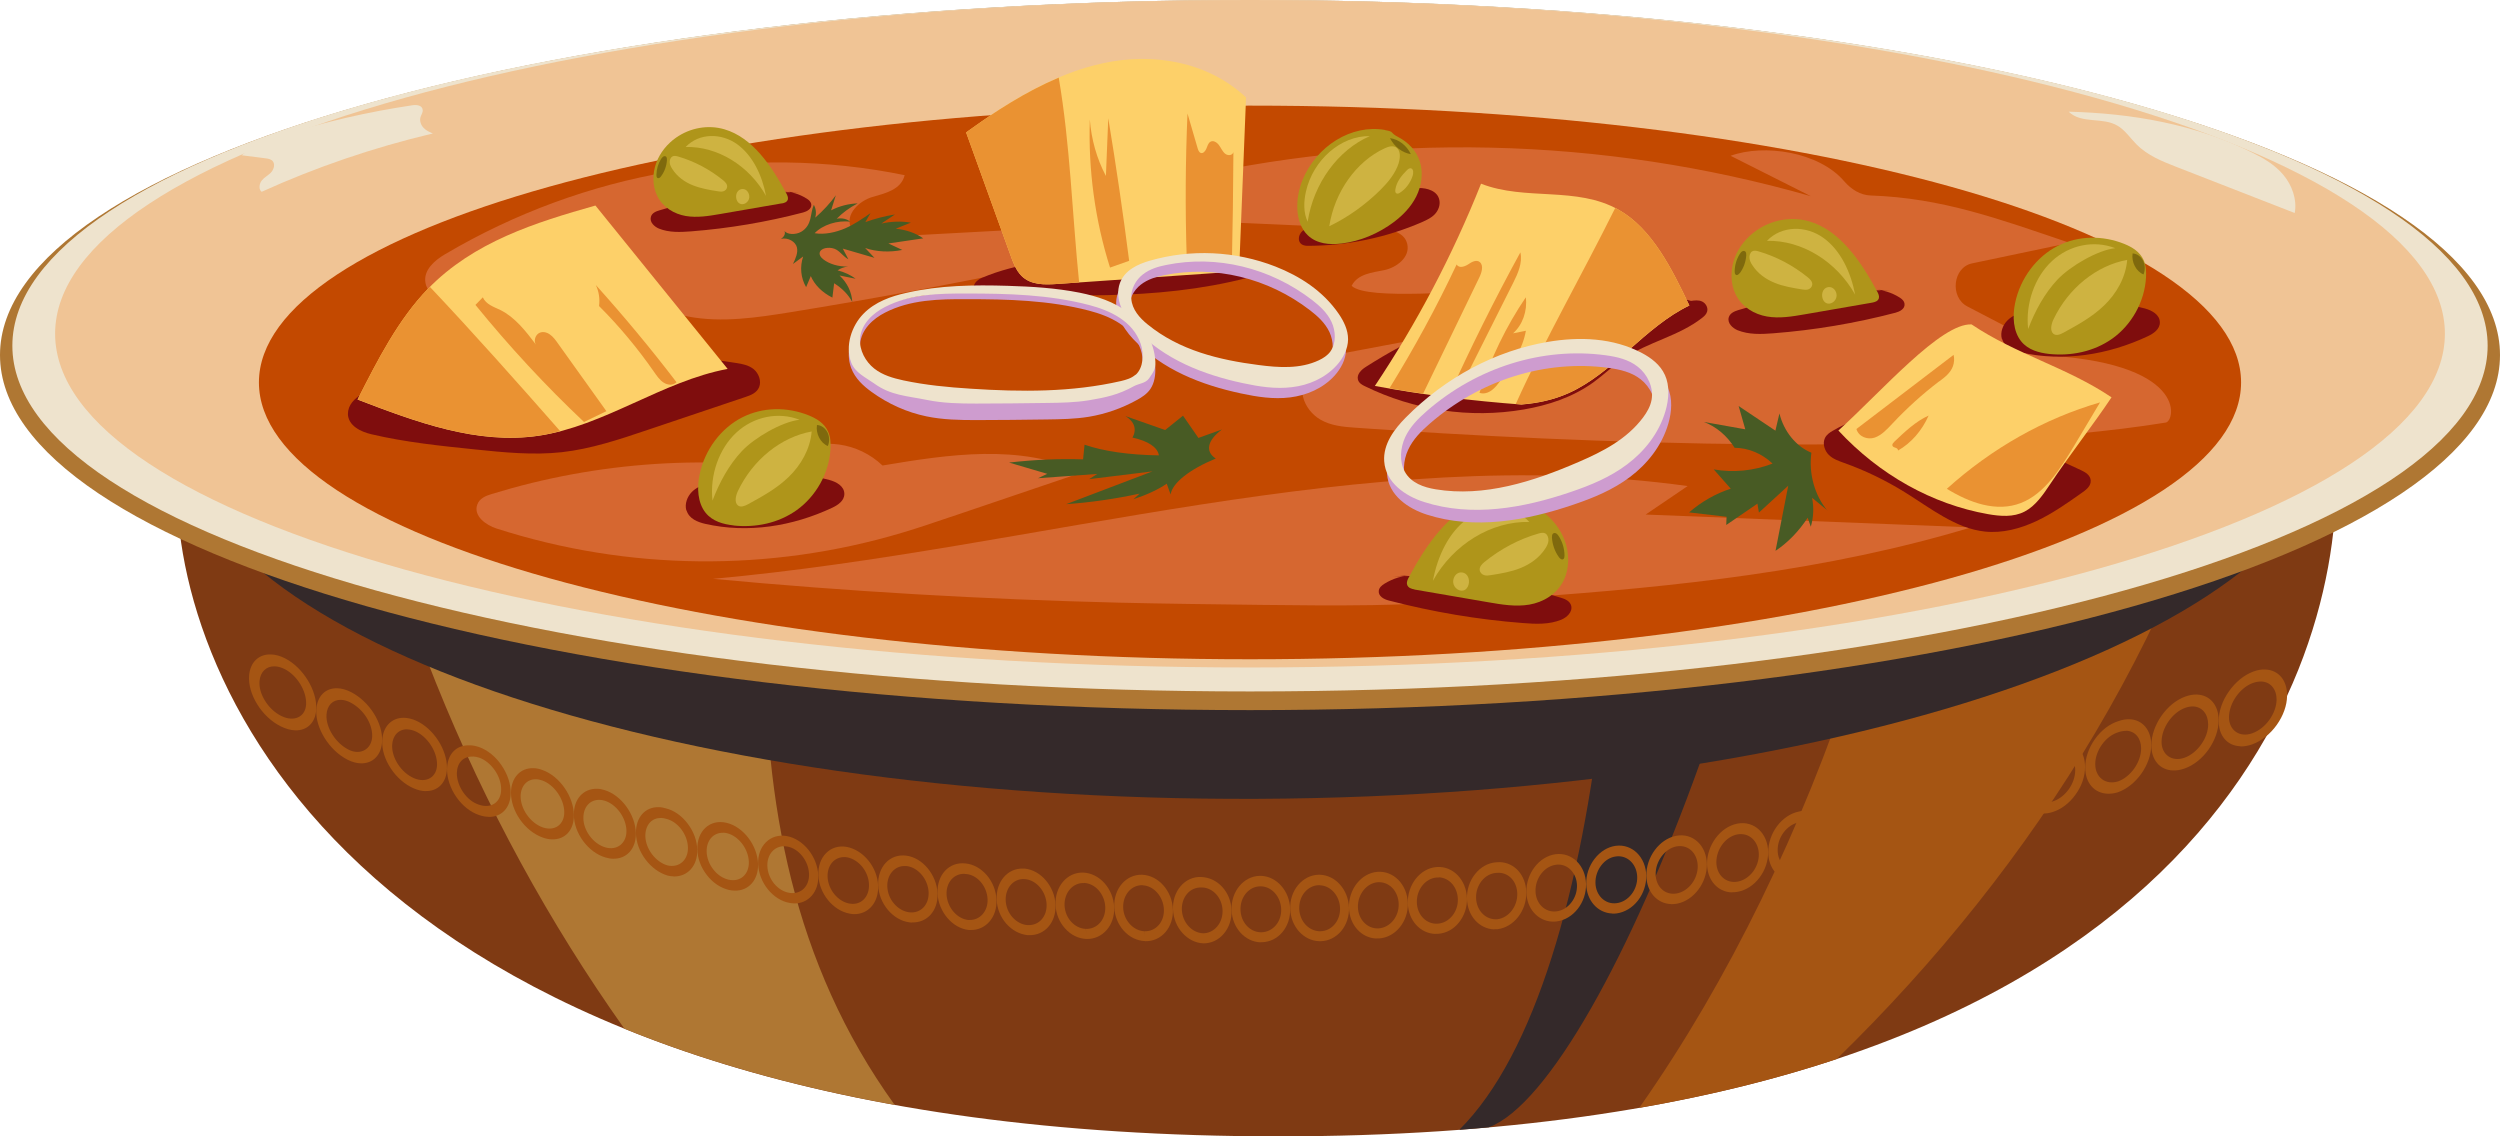 <svg width="88" height="40" viewBox="0 0 88 40" fill="none" xmlns="http://www.w3.org/2000/svg">
<g clip-path="url(#clip0_621_3385)">
<path d="M44 23.206C65.822 23.206 83.512 18.265 83.512 12.17C83.512 6.075 65.822 1.134 44 1.134C22.178 1.134 4.488 6.075 4.488 12.17C4.488 18.265 22.178 23.206 44 23.206Z" fill="#563C3F"/>
<path d="M82.234 16.856C82.276 24.22 76.752 40 45.004 40C13.257 40 6.269 24.585 6.228 17.22C6.186 9.856 23.165 3.805 44.155 3.704C65.142 3.603 82.193 9.491 82.234 16.856Z" fill="#7F3A13"/>
<path d="M56.114 4.321C57.871 16.469 56.736 34.44 51.367 39.769C51.719 39.744 52.065 39.711 52.406 39.682C56.577 38.119 64.137 18.44 64.127 5.596C61.631 5.069 58.945 4.635 56.114 4.321Z" fill="#34292A"/>
<path d="M79.362 11.802C77.008 9.812 73.31 8.076 68.663 6.726C67.849 17.798 64.082 29.91 57.702 38.996C60.267 38.549 62.577 37.968 64.652 37.278C71.653 30.459 77.077 21.856 79.362 11.805V11.802Z" fill="#A55513"/>
<path d="M28.285 4.996C21.349 6.152 15.546 8.014 11.638 10.31C13.019 19.816 16.695 28.765 21.977 36.209C24.691 37.314 27.846 38.231 31.492 38.892C24.28 28.881 27.584 16.188 28.288 4.996H28.285Z" fill="#AF7733"/>
<path d="M10.392 25.708C10.229 25.704 10.057 25.653 9.881 25.567C9.556 25.404 9.259 25.126 9.049 24.783C8.845 24.448 8.745 24.094 8.769 23.78C8.804 23.314 9.107 23.022 9.536 23.036C9.694 23.04 9.864 23.087 10.033 23.173C10.675 23.502 11.168 24.311 11.131 24.975C11.106 25.433 10.813 25.722 10.388 25.708H10.392ZM9.674 23.455C9.373 23.444 9.163 23.65 9.135 23.975C9.118 24.188 9.183 24.43 9.322 24.657C9.467 24.895 9.67 25.087 9.902 25.202C10.35 25.426 10.754 25.235 10.775 24.794C10.799 24.332 10.461 23.773 10.015 23.549C9.898 23.491 9.784 23.459 9.674 23.455Z" fill="#A55513"/>
<path d="M12.697 26.87C12.549 26.866 12.397 26.823 12.238 26.744C11.596 26.422 11.099 25.635 11.133 24.982C11.161 24.509 11.451 24.213 11.876 24.227C12.031 24.231 12.19 24.278 12.356 24.361C13.005 24.697 13.474 25.44 13.45 26.087C13.433 26.57 13.129 26.884 12.694 26.87H12.697ZM12.004 24.635C11.713 24.625 11.513 24.83 11.493 25.155C11.465 25.61 11.814 26.159 12.266 26.386C12.691 26.603 13.084 26.368 13.101 25.924C13.115 25.469 12.794 24.964 12.332 24.726C12.221 24.668 12.111 24.639 12.007 24.635H12.004Z" fill="#A55513"/>
<path d="M14.977 27.848C14.846 27.845 14.707 27.812 14.566 27.751C14.255 27.617 13.965 27.368 13.755 27.047C13.547 26.733 13.441 26.39 13.454 26.076C13.472 25.578 13.786 25.253 14.231 25.267C14.359 25.271 14.497 25.303 14.632 25.361C15.253 25.632 15.747 26.393 15.733 27.05C15.723 27.541 15.419 27.859 14.977 27.845V27.848ZM14.345 25.672C14.034 25.661 13.817 25.888 13.803 26.235C13.796 26.448 13.869 26.686 14.007 26.899C14.152 27.123 14.355 27.3 14.573 27.393C15.008 27.578 15.377 27.357 15.384 26.917C15.391 26.455 15.046 25.928 14.618 25.74C14.524 25.7 14.431 25.679 14.342 25.675L14.345 25.672Z" fill="#A55513"/>
<path d="M17.189 28.751C17.082 28.751 16.968 28.726 16.854 28.686C16.564 28.588 16.285 28.368 16.07 28.065C15.853 27.755 15.729 27.39 15.736 27.065C15.746 26.545 16.06 26.217 16.537 26.235C16.644 26.235 16.754 26.26 16.864 26.296C17.165 26.404 17.445 26.632 17.652 26.935C17.862 27.242 17.98 27.585 17.976 27.91C17.976 28.433 17.655 28.769 17.186 28.755L17.189 28.751ZM16.644 26.632C16.309 26.621 16.091 26.848 16.081 27.206C16.077 27.43 16.16 27.682 16.312 27.899C16.457 28.105 16.647 28.256 16.847 28.321C17.299 28.484 17.641 28.227 17.641 27.783C17.641 27.56 17.562 27.321 17.413 27.108C17.268 26.902 17.079 26.747 16.875 26.672C16.799 26.646 16.72 26.632 16.644 26.628V26.632Z" fill="#A55513"/>
<path d="M19.424 29.545C19.32 29.545 19.209 29.52 19.099 29.48C18.799 29.372 18.515 29.148 18.305 28.848C18.098 28.552 17.987 28.22 17.987 27.906C17.987 27.383 18.315 27.022 18.778 27.04C18.881 27.04 18.988 27.065 19.096 27.105C19.7 27.321 20.193 28.036 20.2 28.689C20.207 29.22 19.893 29.56 19.427 29.545H19.424ZM18.871 27.43C18.553 27.419 18.329 27.668 18.326 28.029C18.326 28.242 18.402 28.473 18.543 28.675C18.692 28.888 18.888 29.047 19.102 29.123C19.524 29.271 19.869 29.025 19.862 28.581C19.855 28.123 19.51 27.625 19.089 27.473C19.013 27.448 18.94 27.43 18.871 27.43Z" fill="#A55513"/>
<path d="M21.574 30.227C21.491 30.227 21.402 30.209 21.315 30.184C21.018 30.098 20.739 29.892 20.525 29.603C20.318 29.321 20.204 28.996 20.2 28.682C20.193 28.13 20.532 27.751 21.022 27.765C21.105 27.765 21.191 27.783 21.274 27.809C21.871 27.986 22.368 28.672 22.382 29.328C22.392 29.874 22.061 30.242 21.571 30.227H21.574ZM21.108 28.155C20.767 28.144 20.532 28.408 20.535 28.794C20.535 29.007 20.615 29.231 20.756 29.422C20.901 29.621 21.098 29.765 21.305 29.827C21.723 29.95 22.061 29.679 22.051 29.238C22.04 28.783 21.695 28.307 21.281 28.184C21.222 28.166 21.163 28.155 21.105 28.155H21.108Z" fill="#A55513"/>
<path d="M23.704 30.848C23.638 30.848 23.569 30.837 23.5 30.82C22.896 30.643 22.399 29.982 22.385 29.332C22.375 28.776 22.706 28.397 23.193 28.412C23.276 28.412 23.359 28.43 23.441 28.455C23.721 28.523 23.994 28.711 24.204 28.989C24.415 29.264 24.536 29.592 24.543 29.91C24.56 30.473 24.204 30.866 23.704 30.852V30.848ZM23.272 28.794C22.941 28.783 22.713 29.043 22.716 29.426C22.723 29.877 23.072 30.339 23.493 30.462C23.535 30.473 23.583 30.477 23.628 30.48C23.98 30.491 24.229 30.217 24.215 29.823C24.208 29.603 24.125 29.379 23.98 29.188C23.835 29 23.649 28.87 23.452 28.823C23.386 28.805 23.328 28.794 23.272 28.791V28.794Z" fill="#A55513"/>
<path d="M25.851 31.35C25.789 31.35 25.724 31.339 25.655 31.325C25.365 31.256 25.088 31.072 24.878 30.798C24.671 30.531 24.553 30.213 24.546 29.902C24.529 29.256 24.981 28.82 25.579 28.964C26.166 29.105 26.659 29.755 26.683 30.404C26.704 30.971 26.352 31.368 25.851 31.35ZM25.458 29.314C25.109 29.303 24.864 29.585 24.874 29.982C24.881 30.195 24.961 30.415 25.102 30.596C25.247 30.787 25.441 30.917 25.644 30.964C26.065 31.061 26.376 30.769 26.359 30.332C26.342 29.877 25.996 29.426 25.589 29.328C25.544 29.318 25.499 29.311 25.458 29.311V29.314Z" fill="#A55513"/>
<path d="M27.936 31.798C27.891 31.798 27.843 31.791 27.795 31.783C27.508 31.733 27.239 31.563 27.028 31.303C26.821 31.047 26.7 30.729 26.686 30.415C26.662 29.78 27.111 29.325 27.698 29.43C28.282 29.538 28.775 30.159 28.803 30.812C28.827 31.393 28.454 31.816 27.936 31.801V31.798ZM27.622 29.787C27.26 29.776 26.997 30.076 27.011 30.484C27.018 30.7 27.101 30.917 27.242 31.094C27.387 31.274 27.574 31.39 27.774 31.426C28.195 31.502 28.499 31.191 28.478 30.751C28.457 30.3 28.116 29.87 27.715 29.798C27.684 29.791 27.653 29.791 27.622 29.787Z" fill="#A55513"/>
<path d="M30.053 32.177C30.005 32.177 29.956 32.17 29.905 32.159C29.325 32.054 28.831 31.451 28.807 30.809C28.779 30.166 29.225 29.704 29.811 29.812C30.398 29.928 30.882 30.527 30.909 31.17C30.937 31.762 30.568 32.191 30.053 32.177ZM29.729 30.17C29.373 30.159 29.114 30.459 29.131 30.866C29.149 31.314 29.494 31.733 29.898 31.805C29.936 31.812 29.97 31.816 30.001 31.816C30.357 31.827 30.609 31.531 30.588 31.119C30.568 30.672 30.229 30.256 29.818 30.177C29.787 30.17 29.756 30.17 29.725 30.166L29.729 30.17Z" fill="#A55513"/>
<path d="M32.103 32.473C32.072 32.473 32.041 32.473 32.01 32.466C31.727 32.43 31.458 32.271 31.251 32.025C31.047 31.78 30.926 31.477 30.912 31.166C30.885 30.516 31.32 30.043 31.903 30.119C32.48 30.195 32.97 30.794 33.001 31.44C33.029 32.047 32.642 32.487 32.103 32.469V32.473ZM31.858 30.484C31.489 30.473 31.216 30.794 31.233 31.213C31.244 31.426 31.323 31.635 31.465 31.801C31.61 31.975 31.796 32.083 31.996 32.112C32.407 32.166 32.708 31.848 32.687 31.404C32.666 30.953 32.324 30.541 31.927 30.487C31.907 30.487 31.886 30.484 31.865 30.484H31.858Z" fill="#A55513"/>
<path d="M34.151 32.736H34.099C33.823 32.704 33.557 32.556 33.35 32.314C33.143 32.072 33.015 31.758 33.001 31.448C32.974 30.805 33.398 30.328 33.985 30.393C34.261 30.419 34.527 30.567 34.734 30.805C34.941 31.047 35.062 31.354 35.076 31.668C35.104 32.289 34.696 32.755 34.148 32.736H34.151ZM33.958 30.758C33.574 30.747 33.302 31.061 33.319 31.487C33.329 31.7 33.416 31.921 33.561 32.09C33.706 32.26 33.889 32.361 34.078 32.383H34.113C34.496 32.397 34.783 32.072 34.762 31.643C34.752 31.426 34.665 31.213 34.524 31.047C34.382 30.881 34.196 30.78 34.006 30.765H33.958V30.758Z" fill="#A55513"/>
<path d="M36.222 32.917H36.17C35.89 32.888 35.624 32.744 35.417 32.509C35.214 32.274 35.096 31.978 35.082 31.668C35.055 31.04 35.462 30.556 36.014 30.574H36.066C36.636 30.628 37.126 31.202 37.154 31.848C37.181 32.469 36.771 32.935 36.222 32.917ZM36.046 30.942C35.666 30.931 35.383 31.264 35.4 31.697C35.41 31.91 35.49 32.115 35.631 32.278C35.776 32.444 35.963 32.545 36.156 32.563H36.194C36.577 32.578 36.86 32.256 36.84 31.827C36.819 31.375 36.477 30.978 36.084 30.946H36.049L36.046 30.942Z" fill="#A55513"/>
<path d="M38.245 33.051H38.239C37.959 33.04 37.693 32.91 37.489 32.679C37.286 32.455 37.168 32.159 37.155 31.852C37.127 31.209 37.562 30.697 38.128 30.715C38.408 30.726 38.674 30.859 38.881 31.09C39.084 31.321 39.205 31.621 39.219 31.935C39.247 32.57 38.808 33.069 38.245 33.051ZM38.156 31.083C37.759 31.069 37.455 31.426 37.472 31.874C37.483 32.087 37.562 32.285 37.7 32.44C37.842 32.599 38.028 32.69 38.221 32.697L38.235 32.874L38.225 32.697C38.618 32.711 38.926 32.365 38.905 31.921C38.895 31.704 38.812 31.498 38.67 31.336C38.529 31.177 38.346 31.087 38.156 31.079V31.083Z" fill="#A55513"/>
<path d="M40.306 33.126H40.299C40.023 33.115 39.757 32.986 39.553 32.758C39.353 32.534 39.236 32.242 39.222 31.931C39.194 31.289 39.633 30.773 40.202 30.791C40.776 30.812 41.262 31.361 41.286 32.011C41.297 32.318 41.204 32.603 41.024 32.812C40.838 33.025 40.586 33.137 40.309 33.13L40.306 33.126ZM40.22 31.159C39.826 31.144 39.519 31.502 39.536 31.95C39.543 32.163 39.626 32.365 39.764 32.52C39.906 32.679 40.092 32.773 40.285 32.78L40.296 32.957L40.289 32.78C40.482 32.787 40.658 32.708 40.789 32.56C40.914 32.415 40.979 32.22 40.969 32.007C40.948 31.56 40.613 31.177 40.22 31.163V31.159Z" fill="#A55513"/>
<path d="M42.361 33.206C41.794 33.184 41.315 32.653 41.29 32.014C41.277 31.7 41.373 31.408 41.56 31.191C41.746 30.975 42.002 30.859 42.274 30.87C42.868 30.888 43.327 31.404 43.351 32.04C43.362 32.35 43.265 32.646 43.079 32.866C42.892 33.087 42.64 33.206 42.367 33.206H42.361ZM42.309 31.238C42.091 31.231 41.915 31.311 41.788 31.459C41.66 31.607 41.594 31.809 41.601 32.022C41.618 32.466 41.953 32.837 42.35 32.852C42.54 32.852 42.716 32.765 42.844 32.614C42.975 32.459 43.041 32.256 43.034 32.04C43.017 31.603 42.699 31.249 42.309 31.238Z" fill="#A55513"/>
<path d="M44.373 33.17C43.821 33.152 43.372 32.657 43.352 32.032C43.327 31.386 43.769 30.845 44.339 30.83H44.387C44.94 30.848 45.392 31.361 45.413 31.989C45.423 32.296 45.326 32.588 45.143 32.809C44.957 33.032 44.701 33.159 44.422 33.166H44.373V33.17ZM44.387 31.199H44.353C43.959 31.206 43.648 31.581 43.666 32.032C43.679 32.462 43.99 32.805 44.373 32.816H44.408C44.601 32.812 44.781 32.722 44.912 32.567C45.04 32.415 45.105 32.213 45.098 32C45.081 31.563 44.77 31.209 44.387 31.199Z" fill="#A55513"/>
<path d="M46.434 33.13C45.885 33.112 45.437 32.617 45.416 31.996C45.405 31.682 45.502 31.383 45.692 31.155C45.882 30.928 46.137 30.798 46.413 30.791H46.462C47.014 30.809 47.463 31.321 47.484 31.949C47.494 32.26 47.394 32.552 47.211 32.773C47.021 32.996 46.766 33.126 46.486 33.13H46.438H46.434ZM46.455 31.159H46.42C46.23 31.162 46.054 31.253 45.923 31.408C45.792 31.567 45.727 31.773 45.733 31.989C45.747 32.422 46.058 32.765 46.445 32.78H46.479C46.672 32.776 46.852 32.69 46.983 32.531C47.111 32.379 47.176 32.177 47.17 31.968C47.156 31.531 46.842 31.173 46.458 31.162L46.455 31.159Z" fill="#A55513"/>
<path d="M48.451 33.036C47.919 33.018 47.501 32.556 47.484 31.953C47.463 31.307 47.912 30.736 48.482 30.689C49.062 30.643 49.538 31.144 49.556 31.794C49.573 32.437 49.124 32.989 48.554 33.032C48.52 33.032 48.485 33.032 48.451 33.032V33.036ZM48.565 31.054C48.541 31.054 48.516 31.054 48.496 31.054C48.099 31.087 47.788 31.484 47.798 31.935C47.812 32.375 48.14 32.708 48.537 32.679C48.934 32.646 49.248 32.264 49.234 31.816C49.221 31.393 48.934 31.065 48.565 31.054Z" fill="#A55513"/>
<path d="M50.522 32.874C49.987 32.856 49.572 32.394 49.555 31.791C49.538 31.141 49.99 30.567 50.563 30.52C51.147 30.473 51.62 30.975 51.637 31.625C51.644 31.935 51.544 32.235 51.357 32.469C51.167 32.708 50.908 32.848 50.625 32.87C50.591 32.87 50.556 32.87 50.522 32.87V32.874ZM50.643 30.888C50.618 30.888 50.594 30.888 50.57 30.888C50.173 30.921 49.859 31.314 49.873 31.765C49.883 32.209 50.215 32.545 50.615 32.513C50.812 32.498 50.991 32.397 51.126 32.231C51.254 32.069 51.323 31.863 51.316 31.65C51.306 31.227 51.016 30.895 50.643 30.881V30.888Z" fill="#A55513"/>
<path d="M52.6 32.715C52.065 32.697 51.654 32.235 51.637 31.632C51.63 31.314 51.73 31.007 51.924 30.765C52.117 30.523 52.376 30.375 52.656 30.354C52.697 30.35 52.745 30.347 52.794 30.347C53.318 30.365 53.712 30.812 53.726 31.408C53.739 32.061 53.284 32.639 52.711 32.708C52.669 32.708 52.635 32.711 52.6 32.708V32.715ZM52.766 30.722C52.731 30.722 52.7 30.722 52.666 30.726C52.469 30.74 52.289 30.841 52.155 31.007C52.024 31.173 51.951 31.386 51.958 31.603C51.968 32.05 52.296 32.39 52.707 32.357C53.104 32.31 53.422 31.906 53.408 31.451C53.398 31.043 53.129 30.733 52.766 30.722Z" fill="#A55513"/>
<path d="M54.644 32.441C54.133 32.422 53.739 31.982 53.729 31.404C53.715 30.751 54.174 30.148 54.751 30.069C55.338 29.989 55.818 30.477 55.828 31.119C55.835 31.433 55.731 31.74 55.541 31.986C55.348 32.235 55.086 32.394 54.803 32.433C54.747 32.441 54.696 32.444 54.644 32.441ZM54.868 30.433C54.834 30.433 54.796 30.433 54.761 30.441C54.361 30.495 54.039 30.913 54.05 31.368C54.057 31.805 54.388 32.134 54.796 32.079C54.992 32.054 55.179 31.942 55.313 31.765C55.445 31.596 55.514 31.383 55.51 31.166C55.5 30.762 55.227 30.444 54.871 30.433H54.868Z" fill="#A55513"/>
<path d="M56.75 32.155C56.239 32.137 55.846 31.697 55.835 31.119C55.828 30.801 55.932 30.484 56.129 30.231C56.325 29.975 56.588 29.812 56.871 29.773C57.458 29.693 57.938 30.18 57.948 30.827C57.952 31.141 57.848 31.451 57.655 31.7C57.458 31.953 57.192 32.112 56.906 32.152C56.85 32.159 56.798 32.162 56.747 32.159L56.75 32.155ZM56.985 30.141C56.95 30.141 56.912 30.141 56.874 30.148C56.681 30.173 56.498 30.285 56.364 30.462C56.229 30.639 56.156 30.856 56.16 31.076C56.167 31.516 56.502 31.848 56.909 31.791C57.109 31.765 57.292 31.653 57.43 31.477C57.562 31.307 57.634 31.094 57.63 30.877C57.624 30.469 57.347 30.152 56.988 30.141H56.985Z" fill="#A55513"/>
<path d="M58.821 31.823C58.328 31.809 57.962 31.39 57.951 30.83C57.941 30.173 58.407 29.538 58.994 29.422C59.595 29.303 60.075 29.773 60.081 30.422C60.088 31.076 59.619 31.697 59.032 31.809C58.959 31.823 58.887 31.827 58.818 31.827L58.821 31.823ZM59.153 29.783C59.104 29.783 59.056 29.783 59.008 29.794C58.6 29.874 58.272 30.318 58.279 30.776C58.286 31.217 58.614 31.527 59.029 31.448C59.439 31.368 59.767 30.939 59.76 30.484C59.754 30.09 59.501 29.794 59.156 29.783H59.153Z" fill="#A55513"/>
<path d="M60.958 31.412C60.461 31.397 60.095 30.978 60.088 30.415C60.081 29.751 60.554 29.112 61.148 28.993C61.752 28.874 62.232 29.343 62.239 29.993C62.239 30.311 62.135 30.628 61.935 30.892C61.735 31.159 61.462 31.336 61.172 31.39C61.099 31.404 61.027 31.408 60.955 31.408L60.958 31.412ZM61.3 29.361C61.251 29.361 61.203 29.361 61.151 29.372C60.74 29.451 60.413 29.895 60.416 30.354C60.419 30.798 60.754 31.112 61.172 31.032C61.376 30.993 61.562 30.87 61.704 30.686C61.838 30.505 61.914 30.285 61.911 30.069C61.904 29.672 61.648 29.372 61.3 29.361Z" fill="#A55513"/>
<path d="M63.112 31C62.612 30.986 62.246 30.567 62.242 30.004C62.242 29.679 62.349 29.354 62.553 29.079C62.757 28.809 63.029 28.625 63.319 28.567C63.402 28.545 63.489 28.538 63.578 28.541C64.069 28.556 64.414 28.964 64.417 29.52C64.421 30.184 63.937 30.838 63.34 30.978C63.261 30.993 63.185 31 63.116 30.996L63.112 31ZM63.506 28.928C63.447 28.928 63.385 28.931 63.323 28.946C63.116 28.986 62.929 29.112 62.788 29.296C62.646 29.484 62.57 29.708 62.574 29.931C62.574 30.379 62.912 30.697 63.337 30.614C63.747 30.516 64.086 30.061 64.082 29.596C64.079 29.213 63.841 28.935 63.506 28.924V28.928Z" fill="#A55513"/>
<path d="M65.246 30.473C64.762 30.459 64.421 30.065 64.417 29.516C64.414 28.845 64.9 28.17 65.504 28.014C65.598 27.989 65.691 27.982 65.777 27.982C66.267 27.996 66.613 28.404 66.613 28.964C66.613 29.285 66.502 29.614 66.299 29.892C66.091 30.173 65.815 30.368 65.518 30.44C65.425 30.462 65.332 30.473 65.242 30.469L65.246 30.473ZM65.698 28.372C65.636 28.372 65.573 28.375 65.508 28.393C65.087 28.498 64.748 28.968 64.748 29.437C64.748 29.888 65.097 30.18 65.515 30.076C65.722 30.025 65.915 29.888 66.06 29.689C66.202 29.498 66.278 29.271 66.274 29.05C66.274 28.664 66.033 28.383 65.694 28.372H65.698Z" fill="#A55513"/>
<path d="M67.448 29.924C66.961 29.91 66.62 29.516 66.616 28.964C66.616 28.635 66.73 28.3 66.937 28.011C67.148 27.722 67.427 27.523 67.724 27.448C67.818 27.422 67.911 27.412 68.004 27.415C68.498 27.43 68.843 27.837 68.843 28.401C68.843 28.726 68.729 29.058 68.518 29.339C68.308 29.625 68.025 29.82 67.724 29.895C67.631 29.921 67.534 29.928 67.445 29.928L67.448 29.924ZM67.914 27.809C67.852 27.809 67.787 27.812 67.721 27.83C67.517 27.881 67.324 28.018 67.179 28.217C67.034 28.415 66.954 28.65 66.954 28.874C66.954 29.328 67.307 29.625 67.731 29.52C67.942 29.469 68.135 29.332 68.284 29.134C68.425 28.942 68.505 28.715 68.501 28.491C68.501 28.101 68.26 27.816 67.914 27.805V27.809Z" fill="#A55513"/>
<path d="M69.637 29.325C69.164 29.31 68.847 28.942 68.847 28.401C68.847 27.722 69.347 27.007 69.969 26.812C70.083 26.776 70.197 26.762 70.304 26.765C70.783 26.78 71.105 27.162 71.101 27.711C71.101 28.39 70.59 29.087 69.972 29.274C69.858 29.31 69.744 29.325 69.637 29.321V29.325ZM70.207 27.166C70.131 27.166 70.055 27.173 69.976 27.198C69.544 27.332 69.192 27.83 69.192 28.303C69.192 28.758 69.544 29.036 69.969 28.906C70.404 28.773 70.759 28.285 70.756 27.816C70.756 27.437 70.535 27.173 70.203 27.162L70.207 27.166Z" fill="#A55513"/>
<path d="M71.898 28.639C71.422 28.625 71.105 28.253 71.105 27.711C71.105 27.025 71.619 26.3 72.251 26.105C72.368 26.069 72.482 26.051 72.592 26.054C73.076 26.069 73.397 26.455 73.393 27.004C73.393 27.332 73.273 27.679 73.055 27.975C72.838 28.278 72.548 28.495 72.237 28.588C72.12 28.625 72.005 28.639 71.895 28.635L71.898 28.639ZM72.485 26.462C72.409 26.462 72.33 26.469 72.251 26.495C71.816 26.628 71.457 27.13 71.457 27.607C71.457 28.069 71.812 28.347 72.247 28.213C72.465 28.148 72.665 27.996 72.817 27.787C72.965 27.581 73.045 27.347 73.048 27.119C73.048 26.736 72.824 26.473 72.489 26.459L72.485 26.462Z" fill="#A55513"/>
<path d="M74.195 27.939C73.715 27.924 73.397 27.552 73.4 27.011C73.4 26.675 73.525 26.321 73.746 26.011C73.967 25.704 74.26 25.477 74.571 25.383C74.698 25.336 74.833 25.314 74.961 25.318C75.42 25.332 75.727 25.704 75.724 26.231C75.717 26.921 75.192 27.661 74.55 27.888C74.422 27.928 74.305 27.942 74.191 27.939H74.195ZM74.844 25.726C74.757 25.726 74.664 25.74 74.567 25.773C74.346 25.841 74.143 25.993 73.991 26.206C73.839 26.419 73.753 26.661 73.753 26.892C73.749 27.357 74.112 27.643 74.557 27.505C74.999 27.347 75.365 26.83 75.368 26.35C75.368 25.986 75.161 25.733 74.844 25.722V25.726Z" fill="#A55513"/>
<path d="M76.484 27.119C76.028 27.105 75.721 26.747 75.728 26.224C75.735 25.527 76.266 24.758 76.919 24.52C77.06 24.469 77.198 24.444 77.329 24.448C77.796 24.462 78.103 24.834 78.096 25.368C78.093 25.704 77.965 26.061 77.744 26.379C77.516 26.7 77.216 26.939 76.898 27.051C76.756 27.101 76.618 27.126 76.487 27.119H76.484ZM77.198 24.866C77.109 24.866 77.012 24.881 76.915 24.917C76.463 25.083 76.094 25.614 76.087 26.101C76.08 26.563 76.453 26.83 76.894 26.672C77.119 26.592 77.329 26.422 77.485 26.199C77.64 25.982 77.727 25.733 77.727 25.502C77.727 25.134 77.516 24.877 77.195 24.866H77.198Z" fill="#A55513"/>
<path d="M78.858 26.267C78.396 26.253 78.092 25.892 78.099 25.368C78.102 25.025 78.23 24.657 78.461 24.332C78.693 24.004 78.996 23.758 79.317 23.639C79.462 23.585 79.604 23.559 79.735 23.567C80.205 23.581 80.515 23.953 80.505 24.491C80.502 24.83 80.37 25.195 80.142 25.516C79.911 25.841 79.604 26.083 79.276 26.202C79.131 26.253 78.989 26.278 78.858 26.274V26.267ZM79.594 23.989C79.5 23.989 79.404 24.004 79.304 24.04C79.083 24.119 78.872 24.289 78.713 24.516C78.555 24.74 78.465 24.996 78.461 25.235C78.454 25.704 78.834 25.975 79.286 25.809C79.514 25.726 79.725 25.559 79.887 25.332C80.042 25.112 80.132 24.863 80.136 24.632C80.139 24.26 79.922 24 79.597 23.989H79.594Z" fill="#A55513"/>
<path d="M44.286 28.119C65.275 28.023 82.264 21.975 82.233 14.61C82.203 7.245 65.163 1.352 44.175 1.448C23.186 1.544 6.197 7.592 6.228 14.957C6.258 22.322 23.298 28.215 44.286 28.119Z" fill="#34292A"/>
<path d="M44 24.996C68.3 24.996 88 19.401 88 12.498C88 5.596 68.3 0 44 0C19.7 0 0 5.596 0 12.498C0 19.401 19.7 24.996 44 24.996Z" fill="#AF7733"/>
<path d="M44 24.339C68.06 24.339 87.565 18.891 87.565 12.17C87.565 5.449 68.06 0 44 0C19.939 0 0.435 5.449 0.435 12.17C0.435 18.891 19.939 24.339 44 24.339Z" fill="#EEE3CD"/>
<path d="M44 23.495C67.229 23.495 86.06 18.235 86.06 11.747C86.06 5.259 67.229 0 44 0C20.771 0 1.94 5.259 1.94 11.747C1.94 18.235 20.771 23.495 44 23.495Z" fill="#F0C495"/>
<path d="M44 23.206C63.267 23.206 78.886 18.843 78.886 13.462C78.886 8.081 63.267 3.718 44 3.718C24.733 3.718 9.114 8.081 9.114 13.462C9.114 18.843 24.733 23.206 44 23.206Z" fill="#C34900"/>
<path d="M22.823 9.884C22.947 10.061 22.999 10.292 23.106 10.484C23.341 10.902 23.8 11.065 24.232 11.144C25.419 11.365 26.634 11.181 27.829 10.989C30.698 10.524 33.56 9.993 36.411 9.397C36.663 9.343 36.926 9.285 37.126 9.108C37.326 8.928 37.444 8.588 37.316 8.339C37.167 8.051 36.815 8.032 36.525 8.047C34.63 8.148 32.735 8.253 30.836 8.354C30.508 8.372 30.104 8.343 29.952 8.011C29.738 7.542 30.256 7.065 30.705 6.935C31.154 6.805 31.72 6.679 31.844 6.166C26.375 5.047 20.589 6.04 15.659 8.953C15.304 9.162 14.896 9.509 14.976 9.953C15.069 10.487 15.718 10.541 16.191 10.462C17.973 10.173 19.754 9.881 21.535 9.592C21.991 9.516 22.533 9.48 22.823 9.888V9.884Z" fill="#D66730"/>
<path d="M71.101 11.751C70.483 11.43 69.869 11.108 69.251 10.787C68.626 10.462 68.74 9.412 69.417 9.271C70.563 9.029 71.706 8.787 72.852 8.549C70.345 7.7 68.367 6.968 65.847 6.881C65.491 6.87 65.167 6.671 64.918 6.383C64.031 5.343 62.091 5.054 60.917 5.484L63.741 6.906C56.377 4.801 48.589 4.625 41.159 6.397C40.873 6.466 40.635 6.74 40.631 7.072C40.621 7.621 41.152 7.736 41.563 7.755C43.907 7.856 46.248 7.957 48.592 8.061C48.968 8.079 49.438 8.173 49.535 8.588C49.645 9.061 49.148 9.422 48.723 9.509C48.299 9.596 47.791 9.639 47.577 10.061C48.13 10.596 51.734 10.184 52.593 10.296C53.453 10.408 51.067 11.722 50.215 11.881C49.169 12.079 48.123 12.274 47.077 12.473C46.769 12.531 46.469 12.661 46.227 12.888C45.499 13.581 45.906 14.437 46.476 14.769C46.849 14.986 47.277 15.025 47.694 15.054C55.448 15.607 68.543 16.123 76.235 14.874C76.58 14.816 77.029 12.711 71.702 12.495C71.388 12.48 71.391 11.906 71.108 11.758L71.101 11.751Z" fill="#D66730"/>
<path d="M59.398 17.108C47.977 15.531 36.567 19.336 25.099 20.375C29.846 20.82 34.606 21.097 39.367 21.213C41.041 21.253 42.716 21.271 44.394 21.292C45.695 21.307 47 21.321 48.305 21.3C50.111 21.267 51.913 21.155 53.712 21.029C58.983 20.653 64.279 20.105 69.385 18.563C65.567 18.412 61.745 18.264 57.927 18.112C58.417 17.78 58.911 17.444 59.401 17.112L59.398 17.108Z" fill="#D66730"/>
<path d="M33.46 18.198C35.003 17.675 36.546 17.152 38.09 16.628C35.89 15.614 33.411 15.993 31.064 16.386C30.204 15.567 28.917 15.386 27.905 15.939L28.886 16.635C25.036 15.975 21.066 16.235 17.306 17.39C17.103 17.451 16.875 17.541 16.799 17.765C16.657 18.166 17.113 18.487 17.476 18.603C22.112 20.094 27.097 20.144 31.758 18.751C32.331 18.581 32.897 18.386 33.463 18.195L33.46 18.198Z" fill="#D66730"/>
<path d="M70.473 11.928C70.559 12.224 70.866 12.343 71.132 12.404C72.627 12.744 74.201 12.495 75.606 11.834C75.803 11.74 76.027 11.592 76.027 11.35C76.027 11.072 75.741 10.924 75.503 10.859C74.101 10.487 72.617 10.527 71.232 10.975C71.028 11.04 70.818 11.119 70.659 11.282C70.5 11.441 70.4 11.7 70.466 11.931L70.473 11.928Z" fill="#7F0D0D"/>
<path d="M72.129 12.459C72.899 12.538 73.7 12.383 74.356 11.917C75.012 11.451 75.492 10.643 75.54 9.762C75.551 9.556 75.54 9.343 75.457 9.159C75.326 8.863 75.05 8.697 74.774 8.585C74.018 8.282 73.162 8.285 72.43 8.657C71.698 9.029 71.114 9.783 70.931 10.671C70.835 11.13 70.862 11.661 71.142 12.011C71.387 12.318 71.77 12.419 72.133 12.459H72.129Z" fill="#AF951A"/>
<path d="M74.457 8.736C73.711 8.444 72.841 8.621 72.23 9.188C71.619 9.755 71.291 10.69 71.391 11.581C71.636 10.935 71.971 10.325 72.42 9.845C72.872 9.365 73.839 8.805 74.453 8.736H74.457Z" fill="#CEB341"/>
<path d="M72.633 11.711C73.134 11.437 73.641 11.162 74.066 10.751C74.491 10.343 74.826 9.776 74.877 9.148C73.793 9.347 72.806 10.144 72.281 11.245C72.205 11.408 72.15 11.643 72.281 11.751C72.381 11.83 72.519 11.773 72.633 11.711Z" fill="#CEB341"/>
<path d="M75.068 8.917C75.019 9.224 75.192 9.556 75.451 9.661C75.516 9.509 75.51 9.318 75.434 9.173C75.358 9.025 75.216 8.928 75.068 8.921V8.917Z" fill="#7F690D"/>
<path d="M24.166 17.964C24.252 18.26 24.559 18.379 24.825 18.44C26.32 18.78 27.895 18.531 29.3 17.87C29.496 17.776 29.721 17.628 29.721 17.386C29.721 17.108 29.434 16.96 29.196 16.895C27.794 16.523 26.31 16.563 24.925 17.011C24.722 17.076 24.511 17.155 24.352 17.318C24.194 17.477 24.093 17.736 24.159 17.968L24.166 17.964Z" fill="#7F0D0D"/>
<path d="M25.823 18.498C26.593 18.578 27.393 18.422 28.049 17.953C28.702 17.484 29.185 16.679 29.234 15.798C29.244 15.592 29.234 15.379 29.151 15.195C29.02 14.899 28.743 14.733 28.467 14.621C27.711 14.318 26.855 14.321 26.123 14.693C25.391 15.065 24.808 15.819 24.625 16.708C24.528 17.166 24.556 17.697 24.835 18.047C25.08 18.354 25.464 18.455 25.826 18.495L25.823 18.498Z" fill="#AF951A"/>
<path d="M28.146 14.776C27.4 14.484 26.53 14.661 25.919 15.227C25.308 15.794 24.98 16.729 25.08 17.621C25.325 16.975 25.66 16.365 26.109 15.884C26.558 15.404 27.528 14.845 28.142 14.776H28.146Z" fill="#CEB341"/>
<path d="M26.327 17.751C26.827 17.477 27.335 17.202 27.759 16.791C28.184 16.383 28.519 15.816 28.571 15.188C27.487 15.386 26.499 16.184 25.974 17.285C25.899 17.448 25.843 17.682 25.974 17.791C26.075 17.87 26.213 17.812 26.327 17.751Z" fill="#CEB341"/>
<path d="M28.757 14.957C28.709 15.264 28.881 15.596 29.14 15.7C29.206 15.549 29.199 15.357 29.123 15.213C29.047 15.065 28.906 14.967 28.757 14.96V14.957Z" fill="#7F690D"/>
<path d="M65.953 10.191C66.271 10.199 66.585 10.296 66.861 10.469C66.944 10.52 67.03 10.592 67.04 10.7C67.058 10.874 66.871 10.967 66.723 11.007C65.304 11.379 63.861 11.621 62.407 11.733C61.99 11.765 61.562 11.783 61.165 11.625C60.989 11.552 60.799 11.379 60.85 11.177C60.892 11.025 61.047 10.96 61.182 10.917C62.936 10.39 64.755 10.155 66.567 10.231L65.95 10.191H65.953Z" fill="#7F0D0D"/>
<path d="M65.898 10.653C65.107 10.791 64.313 10.928 63.523 11.065C63.084 11.141 62.635 11.217 62.197 11.141C61.758 11.065 61.32 10.812 61.099 10.372C60.906 9.989 60.909 9.502 61.054 9.094C61.203 8.686 61.486 8.354 61.817 8.119C62.37 7.729 63.063 7.61 63.692 7.794C64.762 8.108 65.504 9.195 66.081 10.267C66.119 10.339 66.157 10.422 66.136 10.498C66.108 10.603 65.994 10.635 65.898 10.653Z" fill="#AF951A"/>
<path d="M65.301 10.372C64.641 9.195 63.423 8.451 62.197 8.477C62.722 7.928 63.582 7.939 64.182 8.372C64.787 8.805 65.149 9.578 65.301 10.372Z" fill="#CEB341"/>
<path d="M61.675 8.848C61.606 8.892 61.572 8.993 61.582 9.083C61.589 9.173 61.63 9.256 61.679 9.329C61.872 9.632 62.165 9.834 62.473 9.957C62.78 10.083 63.108 10.134 63.432 10.188C63.505 10.199 63.577 10.209 63.646 10.188C63.715 10.166 63.781 10.105 63.791 10.022C63.802 9.917 63.719 9.83 63.643 9.769C63.118 9.343 62.524 9.029 61.9 8.848C61.827 8.827 61.744 8.809 61.675 8.848Z" fill="#CEB341"/>
<path d="M64.223 10.17C64.092 10.292 64.116 10.57 64.268 10.661C64.42 10.751 64.634 10.614 64.648 10.419C64.654 10.303 64.596 10.188 64.506 10.137C64.416 10.083 64.299 10.098 64.223 10.17Z" fill="#CEB341"/>
<path d="M61.247 9.607C61.375 9.433 61.454 9.213 61.468 8.989C61.468 8.942 61.468 8.892 61.44 8.859C61.413 8.827 61.364 8.827 61.33 8.845C61.295 8.863 61.268 8.899 61.243 8.935C61.13 9.112 61.064 9.329 61.06 9.549C61.06 9.592 61.064 9.643 61.095 9.668C61.143 9.708 61.206 9.657 61.243 9.607H61.247Z" fill="#7F690D"/>
<path d="M27.563 6.736C27.853 6.744 28.14 6.83 28.392 6.989C28.468 7.036 28.547 7.101 28.558 7.199C28.571 7.357 28.402 7.444 28.267 7.48C26.973 7.819 25.654 8.04 24.328 8.144C23.949 8.173 23.555 8.191 23.196 8.047C23.037 7.982 22.861 7.823 22.91 7.639C22.944 7.498 23.089 7.44 23.213 7.404C24.812 6.924 26.476 6.711 28.129 6.776L27.567 6.74L27.563 6.736Z" fill="#7F0D0D"/>
<path d="M27.515 7.159L25.347 7.534C24.946 7.603 24.539 7.671 24.138 7.603C23.738 7.534 23.337 7.303 23.137 6.903C22.961 6.552 22.961 6.108 23.099 5.736C23.234 5.365 23.493 5.061 23.793 4.848C24.297 4.495 24.929 4.383 25.502 4.552C26.479 4.838 27.156 5.83 27.68 6.809C27.715 6.874 27.75 6.949 27.732 7.022C27.705 7.116 27.605 7.148 27.515 7.162V7.159Z" fill="#AF951A"/>
<path d="M26.969 6.903C26.368 5.827 25.257 5.148 24.135 5.173C24.615 4.671 25.398 4.682 25.947 5.076C26.496 5.473 26.831 6.177 26.966 6.903H26.969Z" fill="#CEB341"/>
<path d="M23.662 5.513C23.596 5.552 23.568 5.643 23.575 5.726C23.582 5.809 23.62 5.881 23.665 5.949C23.841 6.224 24.107 6.412 24.39 6.523C24.673 6.635 24.97 6.686 25.267 6.733C25.332 6.744 25.398 6.754 25.464 6.733C25.526 6.715 25.588 6.657 25.595 6.581C25.605 6.484 25.529 6.408 25.46 6.35C24.98 5.96 24.438 5.675 23.869 5.509C23.8 5.491 23.727 5.473 23.665 5.509L23.662 5.513Z" fill="#CEB341"/>
<path d="M25.989 6.715C25.868 6.827 25.892 7.083 26.03 7.162C26.169 7.245 26.365 7.119 26.376 6.942C26.383 6.838 26.331 6.733 26.248 6.682C26.165 6.635 26.062 6.646 25.989 6.715Z" fill="#CEB341"/>
<path d="M23.272 6.202C23.39 6.043 23.462 5.845 23.476 5.639C23.476 5.596 23.476 5.549 23.452 5.52C23.427 5.491 23.383 5.491 23.352 5.509C23.32 5.527 23.296 5.56 23.272 5.592C23.169 5.754 23.11 5.949 23.106 6.152C23.106 6.191 23.106 6.238 23.137 6.26C23.182 6.296 23.241 6.249 23.272 6.202Z" fill="#7F690D"/>
<path d="M49.723 20.245C49.378 20.256 49.033 20.361 48.729 20.549C48.639 20.607 48.543 20.682 48.532 20.801C48.515 20.989 48.715 21.094 48.881 21.137C50.434 21.541 52.012 21.809 53.604 21.931C54.059 21.968 54.532 21.989 54.961 21.812C55.15 21.733 55.361 21.545 55.306 21.321C55.261 21.155 55.092 21.083 54.943 21.04C53.024 20.462 51.032 20.209 49.05 20.289L49.727 20.245H49.723Z" fill="#7F0D0D"/>
<path d="M49.785 20.751C50.652 20.899 51.518 21.051 52.385 21.199C52.865 21.282 53.355 21.365 53.835 21.282C54.315 21.199 54.794 20.924 55.036 20.441C55.247 20.022 55.247 19.487 55.084 19.04C54.922 18.592 54.611 18.231 54.252 17.975C53.648 17.549 52.892 17.419 52.202 17.617C51.031 17.96 50.217 19.148 49.588 20.325C49.547 20.401 49.505 20.491 49.53 20.578C49.561 20.693 49.685 20.729 49.788 20.747L49.785 20.751Z" fill="#AF951A"/>
<path d="M50.438 20.444C51.159 19.155 52.492 18.343 53.835 18.372C53.261 17.769 52.319 17.783 51.66 18.256C51 18.729 50.6 19.578 50.438 20.444Z" fill="#CEB341"/>
<path d="M54.401 18.78C54.477 18.827 54.512 18.935 54.505 19.036C54.495 19.134 54.45 19.224 54.398 19.303C54.187 19.632 53.866 19.856 53.528 19.993C53.19 20.13 52.834 20.188 52.478 20.245C52.399 20.256 52.32 20.271 52.244 20.245C52.168 20.224 52.095 20.155 52.085 20.065C52.074 19.95 52.164 19.856 52.247 19.787C52.82 19.321 53.473 18.975 54.156 18.78C54.236 18.758 54.325 18.736 54.401 18.78Z" fill="#CEB341"/>
<path d="M51.614 20.224C51.76 20.357 51.732 20.664 51.566 20.762C51.401 20.859 51.166 20.708 51.152 20.495C51.145 20.368 51.207 20.242 51.304 20.184C51.401 20.126 51.528 20.141 51.614 20.22V20.224Z" fill="#CEB341"/>
<path d="M54.871 19.607C54.733 19.419 54.646 19.177 54.629 18.931C54.629 18.881 54.629 18.827 54.657 18.791C54.688 18.755 54.739 18.755 54.777 18.776C54.815 18.798 54.846 18.838 54.871 18.877C54.995 19.069 55.067 19.307 55.071 19.549C55.071 19.596 55.067 19.65 55.033 19.679C54.981 19.722 54.912 19.664 54.871 19.61V19.607Z" fill="#7F690D"/>
<path d="M50.666 7.043C50.601 6.715 50.235 6.617 49.941 6.617C48.567 6.617 47.269 7.3 46.04 8C45.95 8.051 45.854 8.108 45.788 8.195C45.723 8.285 45.695 8.419 45.747 8.52C45.812 8.643 45.961 8.657 46.085 8.653C47.445 8.643 48.806 8.365 50.076 7.809C50.228 7.74 50.383 7.668 50.504 7.542C50.625 7.415 50.704 7.224 50.666 7.043Z" fill="#7F0D0D"/>
<path d="M48.747 4.574C47.58 4.368 46.331 5.134 45.84 6.357C45.588 6.989 45.568 7.838 46.037 8.285C46.351 8.585 46.8 8.621 47.208 8.574C47.874 8.495 48.519 8.227 49.079 7.805C49.386 7.57 49.669 7.282 49.852 6.917C50.035 6.552 50.107 6.097 49.983 5.7C49.862 5.303 49.562 5.004 49.227 4.83C48.892 4.657 49.11 4.643 48.747 4.578V4.574Z" fill="#AF951A"/>
<path d="M45.968 6.747C45.889 7.097 45.878 7.487 46.03 7.805C46.234 6.462 47.097 5.274 48.219 4.791C47.2 4.773 46.22 5.625 45.968 6.747Z" fill="#CEB341"/>
<path d="M49.234 5.733C49.289 5.556 49.303 5.329 49.176 5.213C49.055 5.105 48.882 5.155 48.741 5.22C47.739 5.682 46.977 6.755 46.79 7.964C47.443 7.65 48.05 7.217 48.585 6.69C48.855 6.422 49.114 6.116 49.238 5.733H49.234Z" fill="#CEB341"/>
<path d="M49.514 6C49.334 6.181 49.158 6.397 49.117 6.668C49.11 6.715 49.11 6.769 49.141 6.798C49.179 6.834 49.238 6.812 49.279 6.783C49.483 6.653 49.642 6.44 49.725 6.191C49.756 6.097 49.759 5.96 49.676 5.928C49.618 5.906 49.559 5.953 49.514 6Z" fill="#CEB341"/>
<path d="M48.927 4.863C49.079 5.162 49.358 5.379 49.662 5.426C49.514 5.119 49.234 4.902 48.927 4.863Z" fill="#7F690D"/>
<path d="M29.932 7.805C29.483 7.744 28.958 7.913 28.675 8.209C29.024 8.267 29.414 8.18 29.745 8.04C30.077 7.895 30.363 7.697 30.643 7.502C30.581 7.606 30.518 7.711 30.46 7.819C30.795 7.697 31.147 7.606 31.502 7.549L31.023 7.87C31.368 7.791 31.73 7.78 32.062 7.837C31.886 7.91 31.706 7.978 31.53 8.05C31.899 8.087 32.238 8.206 32.497 8.39C32.089 8.451 31.678 8.513 31.271 8.57C31.433 8.646 31.599 8.722 31.761 8.798C31.316 8.888 30.843 8.866 30.453 8.729C30.563 8.845 30.67 8.96 30.781 9.076C30.408 8.967 30.035 8.859 29.666 8.751C29.731 8.877 29.797 9 29.863 9.126C29.69 9.036 29.6 8.881 29.438 8.787C29.272 8.689 28.954 8.697 28.868 8.852C28.813 8.953 28.889 9.058 28.982 9.13C29.196 9.296 29.517 9.39 29.849 9.383C29.718 9.397 29.586 9.444 29.483 9.516C29.724 9.578 29.942 9.679 30.118 9.812C29.928 9.773 29.738 9.736 29.552 9.697C29.825 9.957 29.983 10.285 30.001 10.632C29.866 10.375 29.645 10.148 29.362 9.971C29.341 10.141 29.32 10.31 29.3 10.476C28.941 10.296 28.672 10.029 28.54 9.718C28.485 9.848 28.43 9.978 28.375 10.108C28.185 9.78 28.15 9.397 28.271 9.029C28.15 9.115 28.029 9.206 27.912 9.292C28.005 9.097 28.098 8.895 28.05 8.704C28.002 8.513 27.753 8.35 27.487 8.408C27.605 8.339 27.657 8.22 27.612 8.126C27.712 8.267 28.015 8.267 28.202 8.159C28.392 8.05 28.482 7.874 28.523 7.708C28.564 7.541 28.575 7.372 28.647 7.209C28.723 7.347 28.741 7.505 28.696 7.661C28.975 7.419 29.22 7.152 29.421 6.874C29.365 7.05 29.31 7.227 29.255 7.404C29.535 7.256 29.866 7.17 30.191 7.159C29.904 7.307 29.652 7.495 29.452 7.7C29.631 7.661 29.825 7.708 29.925 7.805H29.932Z" fill="#485B24"/>
<path d="M64.331 17.971C64.148 17.823 63.968 17.671 63.785 17.523C63.854 17.859 63.837 18.216 63.74 18.541C63.702 18.437 63.668 18.332 63.63 18.224C63.326 18.693 62.94 19.094 62.498 19.39C62.646 18.625 62.798 17.863 62.946 17.097C62.601 17.412 62.259 17.729 61.914 18.043C61.897 17.939 61.88 17.834 61.862 17.729C61.496 17.978 61.13 18.227 60.764 18.48L60.775 18.191C60.336 18.141 59.898 18.087 59.456 18.036C59.895 17.657 60.395 17.372 60.923 17.202C60.723 16.975 60.523 16.751 60.323 16.523C61.013 16.646 61.731 16.574 62.394 16.318C62.021 15.964 61.541 15.765 61.058 15.762C60.792 15.339 60.409 15.014 59.974 14.852L61.434 15.112C61.355 14.838 61.275 14.563 61.2 14.292C61.631 14.581 62.063 14.87 62.494 15.159C62.542 14.957 62.587 14.755 62.636 14.552C62.788 15.18 63.219 15.715 63.761 15.935C63.661 16.664 63.875 17.444 64.327 17.975L64.331 17.971Z" fill="#485B24"/>
<path d="M41.204 17.401C41.159 17.274 41.114 17.152 41.069 17.025C40.779 17.227 40.365 17.419 39.895 17.574L40.116 17.375C39.25 17.563 38.362 17.689 37.53 17.747L40.568 16.592C39.826 16.682 39.08 16.776 38.338 16.866C38.435 16.805 38.528 16.744 38.625 16.682C37.927 16.733 37.233 16.783 36.536 16.834C36.647 16.783 36.757 16.729 36.864 16.679C36.415 16.545 35.966 16.412 35.518 16.282C36.439 16.177 37.327 16.141 38.124 16.17C38.141 15.996 38.159 15.827 38.176 15.653C38.839 15.884 39.747 16.014 40.793 16.029C40.751 15.747 40.416 15.523 39.864 15.404C40.023 15.108 39.933 14.841 39.615 14.646L41.014 15.137C41.224 14.967 41.435 14.798 41.642 14.632C41.822 14.892 42.005 15.155 42.184 15.415C42.46 15.314 42.74 15.217 43.016 15.116C42.498 15.498 42.412 15.892 42.795 16.141C41.873 16.52 41.269 17 41.207 17.397L41.204 17.401Z" fill="#485B24"/>
<path d="M43.7 9.079C41.335 8.751 38.928 8.798 36.574 9.224C35.887 9.347 35.2 9.505 34.547 9.787C34.399 9.852 34.219 10.014 34.299 10.173C34.347 10.267 34.458 10.282 34.551 10.285C37.893 10.44 41.293 10.585 44.525 9.607C44.428 9.242 44.031 9.126 43.7 9.079Z" fill="#7F0D0D"/>
<path d="M35.958 9.711C35.762 9.516 35.658 9.235 35.561 8.96C35.044 7.527 34.526 6.094 34.008 4.661C35.503 3.585 37.091 2.599 38.831 2.224C40.571 1.848 42.494 2.152 43.861 3.43L43.616 9.552C41.482 9.7 39.345 9.848 37.212 9.996C36.777 10.025 36.29 10.04 35.958 9.711Z" fill="#FDD069"/>
<path d="M34.005 4.661C34.523 6.094 35.041 7.527 35.558 8.96C35.659 9.235 35.762 9.516 35.956 9.711C36.283 10.04 36.77 10.025 37.209 9.996C37.468 9.978 37.727 9.96 37.985 9.942C37.74 7.52 37.671 5.087 37.267 2.733C36.121 3.217 35.041 3.913 34.005 4.661Z" fill="#EA9232"/>
<path d="M38.928 6.188L39.011 4.162C39.287 5.83 39.532 7.502 39.746 9.18C39.522 9.26 39.298 9.339 39.073 9.419C38.545 7.754 38.303 5.975 38.362 4.206C38.414 4.902 38.607 5.588 38.925 6.188H38.928Z" fill="#EA9232"/>
<path d="M41.772 9.058C41.717 7.372 41.727 5.682 41.8 3.996C41.917 4.401 42.038 4.805 42.155 5.213C42.176 5.282 42.204 5.361 42.266 5.383C42.349 5.412 42.425 5.325 42.463 5.235C42.501 5.148 42.525 5.043 42.601 4.993C42.701 4.928 42.829 5.004 42.905 5.105C42.98 5.206 43.029 5.332 43.122 5.408C43.215 5.487 43.377 5.48 43.416 5.357C43.409 6.7 43.391 8.04 43.36 9.383C42.787 9.379 42.214 9.437 41.651 9.56L41.776 9.058H41.772Z" fill="#EA9232"/>
<path d="M59.521 10.592C59.649 10.574 59.787 10.556 59.908 10.61C60.029 10.664 60.129 10.812 60.094 10.957C60.07 11.054 59.998 11.123 59.925 11.181C59.09 11.838 58.033 12.025 57.16 12.617C56.783 12.87 56.452 13.195 56.083 13.462C55.347 13.989 54.491 14.267 53.631 14.415C51.746 14.736 49.785 14.448 48.039 13.592C47.938 13.545 47.831 13.48 47.8 13.365C47.749 13.177 47.921 13.014 48.073 12.917C51.318 10.848 55.123 9.711 58.793 10.39L59.525 10.592H59.521Z" fill="#7F0D0D"/>
<path d="M53.58 14.238C54.136 14.191 54.681 14.076 55.209 13.841C56.78 13.141 57.909 11.498 59.466 10.755C58.841 9.444 58.151 8.054 56.977 7.386C55.506 6.545 53.69 7.079 52.133 6.466C51.129 8.989 49.869 11.379 48.395 13.585C50.114 13.906 51.843 14.112 53.577 14.242L53.58 14.238Z" fill="#FDD069"/>
<path d="M53.542 14.235C54.111 14.191 54.671 14.079 55.209 13.838C56.78 13.137 57.909 11.495 59.466 10.751C58.841 9.44 58.151 8.051 56.977 7.383C56.935 7.361 56.894 7.343 56.856 7.321C55.665 9.718 54.401 11.906 53.355 14.22C53.418 14.224 53.48 14.231 53.542 14.235Z" fill="#EA9232"/>
<path d="M50.092 13.859C50.752 12.495 51.415 11.13 52.074 9.762C52.157 9.592 52.229 9.347 52.091 9.227C51.97 9.126 51.805 9.22 51.677 9.307C51.549 9.39 51.356 9.451 51.273 9.31C50.565 10.816 49.771 12.271 48.908 13.668C49.302 13.736 49.699 13.801 50.096 13.859H50.092Z" fill="#EA9232"/>
<path d="M52.831 13.375C52.734 13.509 52.637 13.643 52.51 13.736C52.382 13.83 52.223 13.881 52.078 13.827C52.468 12.621 53.017 11.484 53.708 10.466C53.77 10.939 53.594 11.44 53.259 11.733C53.411 11.704 53.559 11.671 53.711 11.643C53.597 12.303 53.207 12.852 52.831 13.372V13.375Z" fill="#EA9232"/>
<path d="M51.229 14.011C51.229 14.011 51.246 13.982 51.253 13.964L53.266 9.953C53.431 9.625 53.6 9.249 53.517 8.884C52.609 10.541 51.764 12.242 50.977 13.978C51.059 13.989 51.142 14 51.225 14.011H51.229Z" fill="#EA9232"/>
<path d="M64.904 16.292C65.646 16.556 66.364 16.902 67.048 17.325C67.956 17.888 68.84 18.603 69.868 18.711C70.486 18.776 71.111 18.61 71.688 18.339C72.261 18.069 72.793 17.693 73.321 17.318C73.455 17.224 73.604 17.094 73.593 16.913C73.583 16.729 73.41 16.625 73.262 16.556C72.903 16.39 72.544 16.22 72.185 16.054C70.952 15.48 69.71 14.899 68.401 14.639C67.089 14.379 65.688 14.466 64.507 15.166C64.403 15.227 64.296 15.3 64.238 15.419C64.144 15.614 64.227 15.87 64.376 16.014C64.524 16.159 64.718 16.224 64.904 16.292Z" fill="#7F0D0D"/>
<path d="M71.267 18.007C70.87 18.213 70.411 18.173 69.979 18.098C68.015 17.751 66.154 16.711 64.711 15.155C66.24 13.769 68.319 11.368 69.399 11.419C70.984 12.484 72.741 12.921 74.326 13.986C73.697 14.931 72.803 16.079 72.175 17.029C71.919 17.412 71.65 17.809 71.267 18.007Z" fill="#FDD069"/>
<path d="M73.929 14.162C71.968 14.729 70.114 15.776 68.529 17.206C69.327 17.697 70.276 18.04 71.132 17.707C71.971 17.383 72.531 16.495 73.028 15.661C73.328 15.159 73.625 14.661 73.925 14.159L73.929 14.162Z" fill="#EA9232"/>
<path d="M68.26 13.422C67.676 13.866 67.124 14.365 66.613 14.91C66.426 15.108 66.233 15.321 65.988 15.404C65.743 15.487 65.425 15.379 65.346 15.101C66.485 14.231 67.624 13.361 68.767 12.491C68.798 12.624 68.788 12.765 68.743 12.892C68.656 13.13 68.453 13.282 68.266 13.422H68.26Z" fill="#EA9232"/>
<path d="M66.672 15.556C67.048 15.198 67.431 14.834 67.887 14.628C67.656 15.155 67.273 15.596 66.81 15.859C66.817 15.809 66.765 15.773 66.724 15.762C66.679 15.747 66.627 15.733 66.613 15.686C66.599 15.635 66.637 15.592 66.675 15.559L66.672 15.556Z" fill="#EA9232"/>
<path d="M12.245 14.556C12.249 14.986 12.701 15.198 13.07 15.285C14.268 15.567 15.494 15.693 16.712 15.819C17.731 15.924 18.76 16.029 19.778 15.917C20.807 15.801 21.801 15.469 22.792 15.134C23.945 14.747 25.098 14.357 26.248 13.971C26.434 13.91 26.638 13.827 26.721 13.628C26.811 13.412 26.703 13.137 26.531 12.996C26.358 12.856 26.141 12.812 25.93 12.78C23.645 12.404 21.304 12.476 19.039 12.993C18.142 13.195 17.247 13.469 16.336 13.516C15.117 13.578 13.816 13.249 12.732 13.877C12.49 14.018 12.245 14.253 12.249 14.563L12.245 14.556Z" fill="#7F0D0D"/>
<path d="M18.956 15.339C21.266 15 23.313 13.415 25.613 12.986C24.062 11.069 22.512 9.152 20.959 7.235C18.856 7.83 16.674 8.509 15.069 10.162C14.02 11.245 13.295 12.668 12.587 14.065C14.648 14.856 16.799 15.657 18.956 15.339Z" fill="#FDD069"/>
<path d="M15.131 10.101C15.111 10.123 15.09 10.137 15.069 10.159C14.02 11.242 13.295 12.664 12.587 14.061C14.648 14.852 16.799 15.653 18.956 15.336C19.212 15.3 19.467 15.242 19.719 15.177C18.211 13.462 16.695 11.751 15.131 10.097V10.101Z" fill="#EA9232"/>
<path d="M20.555 14.852C19.205 13.578 17.927 12.198 16.736 10.733C16.823 10.643 16.909 10.552 16.995 10.466C17.109 10.718 17.382 10.801 17.613 10.913C18.121 11.162 18.504 11.653 18.866 12.13C18.78 12.007 18.839 11.809 18.96 11.733C19.081 11.657 19.232 11.686 19.35 11.769C19.467 11.848 19.557 11.971 19.643 12.094C20.209 12.888 20.779 13.682 21.345 14.473C21.083 14.599 20.817 14.729 20.555 14.855V14.852Z" fill="#EA9232"/>
<path d="M23.02 13.087C22.44 12.253 21.791 11.476 21.087 10.773C21.121 10.52 21.08 10.256 20.973 10.033C21.96 11.13 22.909 12.271 23.814 13.455C23.693 13.574 23.5 13.559 23.362 13.469C23.22 13.379 23.12 13.231 23.02 13.087Z" fill="#EA9232"/>
<path d="M58.708 13.643C58.545 13.281 58.224 13.043 57.9 12.87C56.881 12.332 55.659 12.058 54.547 12.245C52.697 12.559 50.94 13.462 49.542 14.877C49.141 15.281 48.782 16.072 48.824 16.682C48.875 17.444 49.583 17.91 50.229 18.116C51.91 18.653 53.715 18.332 55.39 17.762C56.084 17.527 56.771 17.245 57.375 16.791C57.979 16.336 58.497 15.697 58.725 14.913C58.846 14.498 58.88 14.025 58.704 13.639L58.708 13.643ZM58.238 14.52C58.197 14.751 58.076 14.957 57.941 15.137C57.361 15.913 56.508 16.343 55.673 16.704C54.064 17.401 52.342 17.949 50.639 17.668C50.222 17.599 49.77 17.448 49.549 17.04C49.355 16.682 49.393 16.206 49.566 15.834C49.738 15.462 50.025 15.177 50.318 14.921C52.09 13.375 54.399 12.65 56.619 12.949C57.016 13.004 57.427 13.094 57.755 13.354C58.086 13.614 58.321 14.076 58.238 14.523V14.52Z" fill="#CE9CCF"/>
<path d="M58.604 13.198C58.442 12.838 58.121 12.599 57.796 12.426C56.778 11.888 55.601 11.845 54.489 12.033C52.639 12.347 50.878 13.285 49.48 14.7C49.079 15.105 48.682 15.632 48.724 16.238C48.776 17 49.483 17.466 50.129 17.671C51.81 18.209 53.616 17.888 55.29 17.318C55.984 17.083 56.671 16.801 57.275 16.346C57.879 15.892 58.397 15.253 58.625 14.469C58.746 14.054 58.78 13.581 58.604 13.195V13.198ZM58.135 14.076C58.093 14.307 57.972 14.513 57.838 14.693C57.258 15.469 56.405 15.899 55.57 16.26C53.961 16.957 52.238 17.505 50.536 17.224C50.118 17.155 49.666 17.004 49.445 16.596C49.252 16.238 49.29 15.762 49.462 15.39C49.635 15.018 49.922 14.733 50.215 14.476C51.986 12.931 54.296 12.206 56.516 12.505C56.913 12.559 57.324 12.65 57.651 12.91C57.983 13.17 58.218 13.632 58.135 14.079V14.076Z" fill="#EEE3CD"/>
<path d="M47.38 12.303C47.38 11.975 47.231 11.671 47.055 11.415C46.503 10.603 45.723 9.895 44.867 9.563C43.448 9.011 41.901 8.917 40.444 9.336C40.026 9.458 39.516 9.87 39.35 10.321C39.143 10.884 39.491 11.516 39.885 11.931C40.91 13.022 42.301 13.552 43.679 13.848C44.249 13.971 44.832 14.061 45.409 13.989C45.985 13.917 46.562 13.679 46.98 13.22C47.2 12.975 47.377 12.653 47.38 12.303ZM46.762 12.729C46.655 12.877 46.503 12.971 46.351 13.043C45.688 13.354 44.939 13.303 44.224 13.209C42.85 13.033 41.445 12.697 40.323 11.78C40.047 11.556 39.774 11.256 39.75 10.874C39.726 10.538 39.909 10.213 40.154 10.022C40.399 9.83 40.693 9.744 40.986 9.686C42.75 9.328 44.632 9.78 46.116 10.924C46.382 11.13 46.645 11.368 46.797 11.69C46.948 12.014 46.966 12.44 46.762 12.726V12.729Z" fill="#CE9CCF"/>
<path d="M47.452 11.942C47.452 11.614 47.304 11.314 47.128 11.054C46.575 10.242 45.75 9.718 44.898 9.383C43.479 8.83 41.915 8.758 40.461 9.18C40.044 9.303 39.591 9.509 39.422 9.96C39.215 10.523 39.564 11.155 39.957 11.57C40.983 12.661 42.374 13.191 43.751 13.487C44.321 13.61 44.904 13.7 45.481 13.628C46.057 13.56 46.634 13.318 47.052 12.859C47.273 12.614 47.449 12.292 47.452 11.942ZM46.834 12.368C46.727 12.516 46.575 12.61 46.423 12.682C45.761 12.993 45.011 12.942 44.297 12.848C42.923 12.671 41.518 12.336 40.396 11.419C40.119 11.195 39.847 10.895 39.822 10.513C39.798 10.177 39.981 9.852 40.227 9.661C40.472 9.469 40.765 9.383 41.059 9.325C42.823 8.967 44.704 9.419 46.189 10.563C46.455 10.769 46.717 11.007 46.869 11.329C47.021 11.653 47.038 12.079 46.834 12.365V12.368Z" fill="#EEE3CD"/>
<path d="M39.726 11.209C39.219 10.816 38.608 10.624 38.004 10.502C37.168 10.336 36.322 10.285 35.473 10.26C34.282 10.224 33.081 10.238 31.91 10.505C31.365 10.628 30.806 10.819 30.391 11.245C29.977 11.668 29.739 12.375 29.963 12.96C30.101 13.321 30.384 13.581 30.678 13.794C31.265 14.22 31.928 14.516 32.615 14.657C33.191 14.776 33.778 14.787 34.361 14.787C35.19 14.787 36.019 14.776 36.847 14.765C37.341 14.758 37.834 14.751 38.325 14.671C38.912 14.574 39.485 14.375 40.02 14.079C40.196 13.982 40.372 13.87 40.493 13.693C40.638 13.48 40.679 13.198 40.666 12.931C40.631 12.231 40.234 11.603 39.723 11.209H39.726ZM39.971 13.386C39.827 13.516 39.64 13.567 39.461 13.61C37.724 14.011 35.936 13.996 34.168 13.881C33.374 13.83 32.58 13.755 31.8 13.588C31.437 13.509 31.071 13.408 30.771 13.17C30.471 12.931 30.243 12.531 30.274 12.116C30.315 11.596 30.733 11.217 31.154 11.004C32.045 10.545 33.053 10.527 34.03 10.531C35.473 10.531 36.93 10.567 38.335 10.935C39.067 11.126 39.868 11.491 40.148 12.289C40.279 12.664 40.248 13.148 39.971 13.397V13.386Z" fill="#CE9CCF"/>
<path d="M39.726 11.011C39.219 10.617 38.608 10.426 38.004 10.303C37.168 10.137 36.322 10.087 35.473 10.061C34.282 10.025 33.081 10.04 31.91 10.307C31.365 10.43 30.806 10.621 30.391 11.047C29.977 11.469 29.739 12.177 29.963 12.762C30.101 13.123 30.478 13.289 30.771 13.498C31.358 13.924 31.931 13.935 32.618 14.076C33.195 14.195 33.782 14.206 34.365 14.206C35.194 14.206 36.022 14.195 36.851 14.184C37.344 14.177 37.838 14.17 38.328 14.09C38.915 13.993 39.378 13.892 39.909 13.596C40.086 13.498 40.327 13.495 40.448 13.318C40.593 13.105 40.683 12.996 40.669 12.729C40.634 12.029 40.237 11.401 39.726 11.007V11.011ZM39.971 13.188C39.827 13.318 39.64 13.368 39.461 13.412C37.724 13.812 35.936 13.798 34.168 13.682C33.374 13.632 32.58 13.556 31.8 13.39C31.437 13.31 31.071 13.209 30.771 12.971C30.471 12.733 30.243 12.332 30.274 11.917C30.315 11.397 30.733 11.018 31.154 10.805C32.045 10.347 33.053 10.329 34.03 10.332C35.473 10.332 36.93 10.368 38.335 10.736C39.067 10.928 39.868 11.292 40.148 12.09C40.279 12.466 40.248 12.949 39.971 13.198V13.188Z" fill="#EEE3CD"/>
<path d="M9.894 4.773C9.404 4.928 8.903 5.105 8.51 5.466C8.789 5.502 9.072 5.538 9.356 5.574C9.452 5.585 9.559 5.606 9.615 5.693C9.69 5.816 9.625 5.989 9.525 6.087C9.425 6.184 9.3 6.245 9.211 6.357C9.124 6.469 9.097 6.671 9.211 6.751C11.113 5.888 13.122 5.199 15.238 4.697C15.124 4.65 15.004 4.599 14.914 4.505C14.824 4.412 14.762 4.264 14.8 4.13C14.824 4.04 14.89 3.964 14.879 3.87C14.866 3.708 14.669 3.682 14.527 3.704C12.963 3.935 11.417 4.292 9.898 4.773H9.894Z" fill="#EEE3CD"/>
<path d="M75.205 5.083C75.599 5.477 76.11 5.679 76.607 5.874C77.995 6.415 79.386 6.957 80.774 7.498C80.864 7.018 80.674 6.513 80.374 6.155C80.073 5.798 79.68 5.57 79.286 5.375C77.26 4.365 75.029 3.989 72.816 3.931C73.276 4.375 74.011 4.108 74.546 4.43C74.805 4.585 74.988 4.863 75.209 5.087L75.205 5.083Z" fill="#EEE3CD"/>
</g>
<defs>
<clipPath id="clip0_621_3385">
<rect width="88" height="40" fill="white"/>
</clipPath>
</defs>
</svg>

